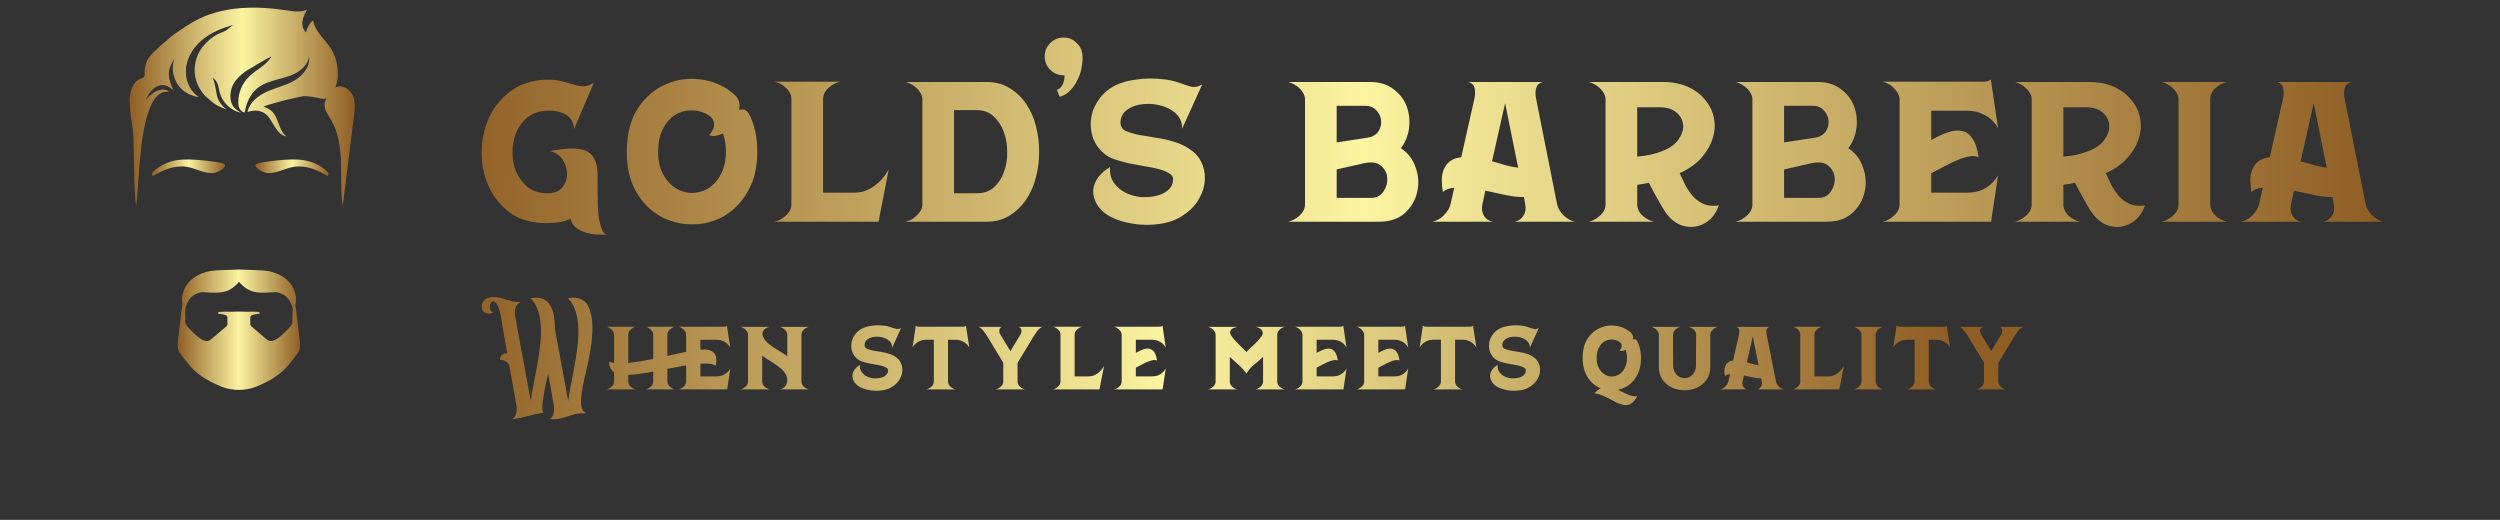 <svg width="327" height="68" viewBox="0 0 327 68" fill="none" xmlns="http://www.w3.org/2000/svg">
<rect x="0" y="0" width="327" height="68" fill="#333333" stroke="none"/>
<path d="M46.144 12.473C45.764 11.625 44.699 11.011 43.88 11.45C44.155 10.636 44.243 9.904 44.158 9.209C44.132 8.252 43.864 7.3 43.363 6.483C42.567 5.184 41.208 4.157 40.95 2.657C40.48 3.064 40.152 3.633 40.035 4.244C39.622 3.893 39.493 3.294 39.572 2.758C39.652 2.223 39.909 1.732 40.161 1.253C39.393 1.637 38.479 1.496 37.63 1.37C35.55 1.062 33.438 0.894 31.343 1.073C29.248 1.253 27.163 1.789 25.332 2.821C24.767 3.139 24.23 3.502 23.694 3.864C23.386 4.072 23.079 4.28 22.771 4.487C22.741 4.507 22.711 4.529 22.68 4.55C22.433 4.749 22.187 4.95 21.945 5.155C21.902 5.201 21.857 5.246 21.819 5.295C21.695 5.383 21.578 5.479 21.457 5.57C21.029 5.946 20.607 6.328 20.197 6.724C19.915 6.997 19.635 7.277 19.421 7.607C19.029 8.213 18.885 8.956 18.924 9.677C18.928 9.767 18.936 9.861 18.903 9.945C18.829 10.134 18.599 10.194 18.409 10.266C17.654 10.556 17.231 11.371 17.061 12.162C17.007 12.412 16.974 12.667 16.943 12.922C16.958 13.343 16.984 13.758 17.008 14.145C17.084 15.377 17.385 16.577 17.439 17.803C17.561 20.585 17.547 26.368 17.829 26.889C18.212 23.207 18.223 17.4 19.65 14.001C20.027 13.102 20.642 12.149 21.606 12.007C21.781 11.981 21.954 11.972 22.127 11.964C22.107 11.95 22.091 11.93 22.07 11.917C21.576 11.617 20.926 11.679 20.407 11.934C19.887 12.19 19.472 12.613 19.077 13.034C19.31 12.504 19.605 11.984 20.047 11.609C20.489 11.235 21.104 11.025 21.662 11.18C22.04 11.285 22.355 11.54 22.658 11.79C22.349 11.052 22.035 10.279 22.096 9.481C22.146 8.841 22.436 8.243 22.791 7.708C22.428 8.783 22.582 10.021 23.198 10.975C23.599 11.597 24.194 12.087 24.871 12.386C25.088 12.454 25.305 12.528 25.521 12.606C25.681 12.644 25.844 12.675 26.009 12.692C24.756 11.893 24.148 10.289 24.337 8.817C24.526 7.344 25.422 6.023 26.586 5.101C27.75 4.178 29.164 3.62 30.601 3.245C30.293 3.326 29.84 3.825 29.54 3.998C29.207 4.189 28.863 4.278 28.527 4.442C27.75 4.822 26.969 5.516 26.446 6.197C25.619 7.273 25.288 8.71 25.54 10.043C25.677 10.768 25.985 11.456 26.42 12.052C26.793 12.562 27.259 12.917 27.735 13.321C27.843 13.413 27.951 13.505 28.068 13.586C28.3 13.749 28.554 13.863 28.811 13.978C28.953 14.041 29.096 14.106 29.239 14.168C29.356 14.218 29.55 14.258 29.647 14.338C29.052 13.844 28.575 13.338 28.392 12.557C28.202 11.746 28.155 10.942 27.819 10.166C28.099 10.363 28.321 10.64 28.453 10.955C28.599 11.303 28.634 11.687 28.724 12.054C29.05 13.379 30.179 14.471 31.515 14.753C31.094 14.482 30.656 14.194 30.412 13.757C29.879 12.806 30.163 11.284 30.868 10.482C31.306 9.982 31.765 9.534 32.339 9.193C32.899 8.861 33.458 8.53 34.018 8.198C34.297 8.033 34.577 7.867 34.857 7.701C34.984 7.626 35.477 7.467 35.545 7.342C35.45 7.516 35.334 7.673 35.211 7.824C34.49 8.7 33.364 9.23 32.544 10.047C31.69 10.899 31.185 12.091 31.168 13.296C31.163 13.6 31.191 13.912 31.324 14.184C31.457 14.457 31.714 14.684 32.017 14.713C32.198 13.504 32.719 12.303 33.671 11.536C34.391 10.954 35.298 10.662 36.191 10.419C37.084 10.176 38.001 9.964 38.805 9.506C39.044 9.37 39.271 9.205 39.478 9.02C39.512 8.99 39.546 8.96 39.579 8.928C39.619 8.89 39.658 8.851 39.696 8.81C39.732 8.772 39.767 8.732 39.802 8.693C39.833 8.656 39.866 8.619 39.896 8.581C39.956 8.505 40.012 8.427 40.064 8.346C40.08 8.321 40.093 8.294 40.108 8.268C40.147 8.204 40.182 8.139 40.215 8.072C40.231 8.04 40.245 8.006 40.26 7.973C40.288 7.907 40.313 7.841 40.336 7.772C40.346 7.741 40.357 7.71 40.366 7.679C40.394 7.58 40.418 7.479 40.433 7.375C40.452 7.518 40.454 7.66 40.447 7.801C40.446 7.828 40.446 7.855 40.444 7.882C40.433 8.006 40.411 8.129 40.382 8.25C40.37 8.296 40.358 8.343 40.343 8.389C40.315 8.482 40.282 8.574 40.243 8.665C40.21 8.744 40.172 8.822 40.131 8.9C40.113 8.934 40.094 8.967 40.075 9.001C39.993 9.143 39.902 9.281 39.801 9.413C39.461 9.852 39.025 10.232 38.552 10.511C37.438 11.168 36.145 11.447 34.962 11.971C33.813 12.48 32.701 13.337 32.393 14.546C32.384 14.58 32.362 14.608 32.355 14.643C32.441 14.649 32.562 14.581 32.652 14.558C32.761 14.531 32.872 14.514 32.983 14.501C33.242 14.473 33.523 14.453 33.78 14.496C34.135 14.557 34.476 14.701 34.757 14.927C35.29 15.356 35.583 16.005 35.941 16.588C36.298 17.171 36.803 17.746 37.48 17.84C36.419 17.095 36.497 15.406 35.536 14.536C35.267 14.291 34.933 14.13 34.598 13.988C34.551 13.968 34.503 13.95 34.455 13.93C34.635 13.87 34.817 13.807 34.984 13.754C36.395 13.305 38.083 12.896 39.56 12.595C40.108 12.495 41.371 12.745 41.903 12.884C42.259 12.977 42.739 12.879 42.739 12.879C42.408 13.259 42.399 13.834 42.56 14.311C42.722 14.788 43.027 15.201 43.284 15.634C45.243 18.94 44.329 23.122 44.798 26.937C44.82 26.762 44.876 26.587 44.899 26.411C45.375 22.68 45.818 18.949 46.294 15.218C46.412 14.299 46.523 13.322 46.144 12.473Z" fill="url(#paint0_linear_449_31)"/>
<path d="M42.704 22.341C42.061 21.767 41.285 21.342 40.454 21.108C39.418 20.817 38.321 20.826 37.246 20.898C36.122 20.972 35.002 21.113 33.894 21.318C32.569 21.564 34.337 22.582 34.906 22.633C35.502 22.686 36.097 22.533 36.665 22.345C37.233 22.157 37.793 21.931 38.383 21.831C39.942 21.565 41.518 22.201 42.865 23.029C42.978 22.952 43.002 22.788 42.955 22.66C42.908 22.532 42.806 22.432 42.704 22.341Z" fill="url(#paint1_linear_449_31)"/>
<path d="M24.483 21.831C25.072 21.932 25.632 22.158 26.2 22.346C26.768 22.534 27.363 22.687 27.959 22.633C28.529 22.582 30.297 21.564 28.972 21.318C27.863 21.113 26.743 20.973 25.618 20.898C24.544 20.827 23.447 20.818 22.41 21.109C21.58 21.342 20.804 21.767 20.161 22.342C20.058 22.433 19.957 22.532 19.91 22.66C19.862 22.789 19.887 22.953 20 23.03C21.347 22.202 22.924 21.565 24.483 21.831Z" fill="url(#paint2_linear_449_31)"/>
<path d="M38.635 39.903C38.724 39.492 38.76 39.094 38.706 38.809C38.606 38.277 38.534 38.103 38.375 37.685C38.104 37.157 37.696 36.696 37.211 36.343C36.579 35.883 35.829 35.605 35.059 35.449C34.008 35.308 32.841 35.331 31.727 35.271C31.613 35.265 31.496 35.262 31.384 35.253C31.385 35.249 31.308 35.243 31.27 35.246C31.269 35.246 31.268 35.246 31.268 35.246C31.267 35.246 31.266 35.246 31.266 35.246C31.227 35.243 31.151 35.249 31.152 35.253C31.04 35.262 30.923 35.264 30.809 35.27C29.694 35.33 28.527 35.308 27.477 35.449C26.706 35.605 25.956 35.883 25.325 36.343C24.84 36.696 24.431 37.157 24.161 37.685C24.002 38.103 23.929 38.277 23.829 38.809C23.781 39.064 23.805 39.411 23.874 39.775C23.71 40.597 23.485 42.99 23.302 44.295C23.252 44.654 23.202 45.018 23.249 45.378C23.275 45.577 23.329 45.771 23.384 45.965C23.449 46.064 23.508 46.15 23.557 46.216C23.968 46.766 24.402 47.328 24.84 47.853C26.092 49.356 28.108 50.225 28.954 50.57C29.525 50.802 30.065 50.9 30.545 50.949C30.546 50.973 30.916 51.001 31.132 50.99C31.165 50.992 31.204 50.992 31.243 50.991C31.281 50.991 31.32 50.992 31.353 50.99C31.57 51.001 31.94 50.973 31.94 50.949C32.421 50.9 32.961 50.802 33.531 50.57C34.378 50.225 36.394 49.356 37.646 47.853C38.084 47.327 38.518 46.766 38.928 46.216C38.978 46.15 39.037 46.063 39.101 45.965C39.156 45.772 39.211 45.577 39.237 45.378C39.284 45.018 39.233 44.654 39.183 44.295C39.009 43.05 38.796 40.82 38.635 39.903ZM38.249 42.097C38.245 42.205 38.234 42.314 38.189 42.412C38.148 42.501 38.081 42.577 38.015 42.65C37.464 43.265 36.905 43.888 36.208 44.331C35.903 44.524 35.531 44.684 35.191 44.567C35.029 44.511 34.895 44.398 34.764 44.288L32.867 42.68C32.762 42.591 32.714 42.456 32.728 42.319C32.752 42.084 32.754 41.846 32.733 41.61C32.715 41.405 32.863 41.226 33.065 41.184C33.312 41.134 33.556 41.062 33.812 41.057C33.873 41.056 33.945 41.049 33.976 40.996C34.036 40.893 33.874 40.806 33.756 40.794C33.053 40.726 32.38 40.811 31.677 40.76C31.559 40.752 31.393 40.75 31.242 40.752C31.09 40.75 30.924 40.752 30.806 40.76C30.104 40.811 29.431 40.725 28.728 40.794C28.608 40.806 28.447 40.893 28.507 40.996C28.538 41.049 28.61 41.056 28.671 41.057C28.928 41.062 29.171 41.134 29.419 41.184C29.621 41.226 29.769 41.404 29.751 41.61C29.73 41.846 29.731 42.084 29.756 42.319C29.77 42.456 29.722 42.591 29.617 42.68L27.719 44.288C27.589 44.398 27.454 44.511 27.293 44.567C26.952 44.684 26.58 44.524 26.276 44.331C25.579 43.888 25.019 43.265 24.468 42.65C24.403 42.577 24.336 42.502 24.294 42.412C24.25 42.314 24.239 42.205 24.235 42.097C24.218 41.683 24.214 41.268 24.204 40.854C24.215 40.878 24.225 40.904 24.235 40.928C24.166 40.344 24.386 39.724 24.723 39.227C25.116 38.648 25.79 38.268 26.495 38.213C26.519 38.207 26.876 38.232 27.033 38.244C29.391 38.418 30.103 38.066 31.144 37.01C31.144 37.01 31.144 37.008 31.266 36.847C31.388 37.008 31.389 37.01 31.389 37.01C32.429 38.066 33.142 38.418 35.499 38.244C35.656 38.232 36.013 38.207 36.037 38.213C36.742 38.268 37.416 38.648 37.81 39.227C38.059 39.596 38.244 40.031 38.295 40.47C38.284 40.651 38.28 40.794 38.279 40.834C38.27 41.255 38.266 41.676 38.249 42.097Z" fill="url(#paint3_linear_449_31)"/>
<path d="M78.086 21.856C78.137 22.16 78.162 22.591 78.162 23.148C78.162 23.68 78.162 24.263 78.162 24.896C78.187 25.529 78.2 26.175 78.2 26.834C78.225 27.493 78.276 28.101 78.352 28.658C78.453 29.19 78.58 29.646 78.732 30.026C78.884 30.406 79.099 30.634 79.378 30.71C79.15 30.71 78.795 30.697 78.314 30.672C77.833 30.672 77.339 30.609 76.832 30.482C76.351 30.355 75.895 30.153 75.464 29.874C75.059 29.595 74.78 29.177 74.628 28.62C74.121 28.848 73.602 29 73.07 29.076C72.538 29.152 72.006 29.19 71.474 29.19C69.599 29.19 68.029 28.747 66.762 27.86C65.521 26.948 64.583 25.808 63.95 24.44C63.317 23.072 63 21.59 63 19.994C63 18.398 63.304 16.903 63.912 15.51C64.52 14.117 65.445 12.951 66.686 12.014C67.927 11.051 69.473 10.519 71.322 10.418C72.31 10.367 73.323 10.519 74.362 10.874C75.097 11.102 75.692 11.241 76.148 11.292C76.604 11.317 77.111 11.165 77.668 10.836L75.084 16.878C75.033 15.991 74.666 15.358 73.982 14.978C73.298 14.598 72.449 14.433 71.436 14.484C70.448 14.535 69.625 14.839 68.966 15.396C68.307 15.928 67.813 16.599 67.484 17.41C67.18 18.195 67.028 19.044 67.028 19.956C67.028 20.868 67.193 21.717 67.522 22.502C67.877 23.287 68.383 23.946 69.042 24.478C69.726 25.01 70.562 25.276 71.55 25.276C72.437 25.301 73.095 25.061 73.526 24.554C73.957 24.022 74.172 23.427 74.172 22.768C74.172 22.109 73.982 21.489 73.602 20.906C73.222 20.298 72.652 19.918 71.892 19.766C73.057 19.538 74.02 19.424 74.78 19.424C75.565 19.424 76.186 19.525 76.642 19.728C77.098 19.931 77.427 20.222 77.63 20.602C77.858 20.957 78.01 21.375 78.086 21.856ZM99.051 19.614C99.076 21.767 98.671 23.566 97.835 25.01C96.999 26.454 95.947 27.543 94.681 28.278C93.414 28.987 92.033 29.342 90.539 29.342C89.044 29.342 87.651 28.987 86.359 28.278C85.092 27.569 84.041 26.505 83.205 25.086C82.369 23.642 81.963 21.843 81.989 19.69C82.014 17.41 82.508 15.548 83.471 14.104C84.459 12.66 85.662 11.634 87.081 11.026C88.499 10.393 89.994 10.177 91.565 10.38C93.161 10.557 94.579 11.153 95.821 12.166C96.606 12.774 96.885 13.509 96.657 14.37C96.733 14.37 96.821 14.357 96.923 14.332C97.049 14.307 97.176 14.307 97.303 14.332C97.429 14.357 97.556 14.433 97.683 14.56C97.835 14.661 97.974 14.864 98.101 15.168C98.709 16.435 99.025 17.917 99.051 19.614ZM86.093 19.538C86.042 20.779 86.232 21.818 86.663 22.654C87.093 23.49 87.638 24.123 88.297 24.554C88.955 24.985 89.665 25.213 90.425 25.238C91.21 25.238 91.932 25.048 92.591 24.668C93.275 24.263 93.832 23.655 94.263 22.844C94.719 22.033 94.947 21.007 94.947 19.766C94.947 18.93 94.82 18.157 94.567 17.448C94.136 17.651 93.743 17.765 93.389 17.79C93.059 17.79 92.857 17.739 92.781 17.638C93.287 17.081 93.49 16.549 93.389 16.042C93.287 15.535 92.907 15.13 92.249 14.826C91.59 14.522 90.906 14.395 90.197 14.446C89.487 14.471 88.829 14.687 88.221 15.092C87.638 15.472 87.144 16.042 86.739 16.802C86.333 17.537 86.118 18.449 86.093 19.538ZM111.836 25.2C112.621 25.2 113.406 24.947 114.192 24.44C115.002 23.908 115.686 23.148 116.244 22.16L114.914 29H101.31C101.816 28.899 102.31 28.633 102.792 28.202C103.273 27.771 103.514 27.277 103.514 26.72V12.964C103.514 12.407 103.273 11.913 102.792 11.482C102.31 11.051 101.816 10.785 101.31 10.684H109.86C109.328 10.811 108.821 11.089 108.34 11.52C107.884 11.951 107.656 12.445 107.656 13.002V25.2H111.836ZM124.788 25.276H127.79C128.702 25.276 129.449 25.01 130.032 24.478C130.615 23.946 131.045 23.275 131.324 22.464C131.628 21.653 131.767 20.779 131.742 19.842C131.742 18.905 131.59 18.031 131.286 17.22C130.982 16.409 130.539 15.738 129.956 15.206C129.373 14.674 128.651 14.408 127.79 14.408H124.788V25.276ZM118.442 29C118.695 28.949 118.949 28.861 119.202 28.734C119.455 28.582 119.683 28.405 119.886 28.202C120.114 27.999 120.291 27.784 120.418 27.556C120.57 27.303 120.646 27.037 120.646 26.758V12.964C120.646 12.711 120.57 12.457 120.418 12.204C120.291 11.951 120.114 11.723 119.886 11.52C119.683 11.317 119.455 11.153 119.202 11.026C118.949 10.874 118.695 10.773 118.442 10.722H129.044C130.184 10.722 131.185 10.988 132.046 11.52C132.907 12.027 133.629 12.711 134.212 13.572C134.795 14.433 135.225 15.409 135.504 16.498C135.783 17.587 135.922 18.702 135.922 19.842C135.922 20.982 135.783 22.097 135.504 23.186C135.225 24.275 134.795 25.251 134.212 26.112C133.629 26.973 132.907 27.67 132.046 28.202C131.185 28.734 130.184 29 129.044 29H118.442ZM139.121 4.908C139.729 4.908 140.261 5.111 140.717 5.516C141.173 5.896 141.451 6.377 141.553 6.96C141.629 7.441 141.616 7.986 141.515 8.594C141.439 9.202 141.261 9.785 140.983 10.342C140.729 10.899 140.4 11.393 139.995 11.824C139.589 12.255 139.121 12.533 138.589 12.66L138.247 11.748C138.576 11.647 138.829 11.406 139.007 11.026C139.184 10.621 139.26 10.228 139.235 9.848C138.525 9.873 137.917 9.645 137.411 9.164C136.904 8.683 136.651 8.087 136.651 7.378C136.651 6.694 136.891 6.111 137.373 5.63C137.854 5.149 138.437 4.908 139.121 4.908ZM145.195 21.856C145.145 22.667 145.309 23.351 145.689 23.908C146.095 24.465 146.601 24.896 147.209 25.2C147.817 25.504 148.476 25.694 149.185 25.77C149.92 25.821 150.604 25.77 151.237 25.618C151.871 25.466 152.39 25.213 152.795 24.858C153.226 24.478 153.441 23.997 153.441 23.414C153.441 23.11 153.264 22.857 152.909 22.654C152.58 22.451 152.137 22.274 151.579 22.122C151.022 21.97 150.401 21.843 149.717 21.742C149.033 21.615 148.349 21.489 147.665 21.362C147.007 21.21 146.373 21.033 145.765 20.83C145.183 20.627 144.714 20.361 144.359 20.032C143.625 19.399 143.131 18.639 142.877 17.752C142.624 16.84 142.599 15.928 142.801 15.016C143.029 14.104 143.473 13.268 144.131 12.508C144.815 11.723 145.715 11.153 146.829 10.798C147.361 10.621 147.931 10.494 148.539 10.418C149.173 10.317 149.806 10.266 150.439 10.266C151.073 10.266 151.693 10.304 152.301 10.38C152.935 10.456 153.517 10.583 154.049 10.76C154.505 10.912 154.873 11.039 155.151 11.14C155.455 11.241 155.721 11.317 155.949 11.368C156.177 11.393 156.38 11.381 156.557 11.33C156.76 11.279 156.988 11.191 157.241 11.064L154.619 16.84C154.645 16.232 154.48 15.687 154.125 15.206C153.669 14.623 153.023 14.193 152.187 13.914C151.351 13.635 150.515 13.534 149.679 13.61C148.843 13.661 148.109 13.901 147.475 14.332C146.867 14.737 146.563 15.32 146.563 16.08C146.563 16.536 146.779 16.878 147.209 17.106C147.665 17.309 148.235 17.486 148.919 17.638C149.629 17.765 150.401 17.891 151.237 18.018C152.099 18.145 152.922 18.335 153.707 18.588C154.518 18.841 155.24 19.209 155.873 19.69C156.532 20.171 157.013 20.817 157.317 21.628C157.596 22.388 157.672 23.186 157.545 24.022C157.419 24.858 157.102 25.643 156.595 26.378C156.114 27.113 155.443 27.746 154.581 28.278C153.745 28.81 152.745 29.152 151.579 29.304C150.819 29.405 150.047 29.431 149.261 29.38C148.501 29.329 147.779 29.215 147.095 29.038C146.411 28.861 145.778 28.62 145.195 28.316C144.638 28.012 144.182 27.645 143.827 27.214C143.523 26.859 143.295 26.454 143.143 25.998C142.991 25.517 142.953 25.035 143.029 24.554C143.131 24.073 143.346 23.604 143.675 23.148C144.03 22.667 144.537 22.236 145.195 21.856ZM183.235 19.386C184.172 19.994 184.818 20.843 185.173 21.932C185.553 22.996 185.616 24.06 185.363 25.124C185.135 26.163 184.603 27.075 183.767 27.86C182.931 28.62 181.804 29 180.385 29H168.491C168.998 28.899 169.492 28.633 169.973 28.202C170.454 27.771 170.695 27.277 170.695 26.72V12.964C170.695 12.711 170.619 12.457 170.467 12.204C170.34 11.951 170.163 11.723 169.935 11.52C169.732 11.317 169.504 11.153 169.251 11.026C168.998 10.874 168.744 10.773 168.491 10.722H179.169C180.436 10.722 181.474 11.039 182.285 11.672C183.096 12.28 183.666 13.027 183.995 13.914C184.324 14.801 184.426 15.751 184.299 16.764C184.172 17.752 183.818 18.626 183.235 19.386ZM174.837 18.626L178.827 18.018C179.486 17.917 179.967 17.651 180.271 17.22C180.575 16.764 180.702 16.295 180.651 15.814C180.626 15.307 180.423 14.851 180.043 14.446C179.688 14.041 179.182 13.838 178.523 13.838H174.837V18.626ZM174.837 22.16V25.884H179.359C180.043 25.884 180.575 25.605 180.955 25.048C181.335 24.491 181.5 23.908 181.449 23.3C181.424 22.667 181.158 22.135 180.651 21.704C180.17 21.248 179.41 21.134 178.371 21.362L174.837 22.16ZM195.157 21.096C195.816 21.273 196.424 21.451 196.981 21.628C197.564 21.78 198.096 21.881 198.577 21.932L196.867 13.496L195.157 21.096ZM194.283 24.934L193.903 26.682C193.777 27.265 193.84 27.771 194.093 28.202C194.347 28.633 194.727 28.899 195.233 29H187.367C187.899 28.899 188.393 28.62 188.849 28.164C189.331 27.683 189.622 27.201 189.723 26.72L190.217 24.554C189.559 24.605 189.065 24.795 188.735 25.124C188.634 24.592 188.583 24.073 188.583 23.566C188.583 23.034 188.672 22.565 188.849 22.16C189.027 21.729 189.293 21.375 189.647 21.096C190.002 20.817 190.496 20.64 191.129 20.564L192.839 12.964C192.966 12.432 192.979 11.951 192.877 11.52C192.776 11.089 192.485 10.823 192.003 10.722H201.845C201.364 10.823 201.06 11.089 200.933 11.52C200.807 11.951 200.807 12.432 200.933 12.964C201.389 15.269 201.845 17.562 202.301 19.842C202.757 22.122 203.213 24.415 203.669 26.72C203.771 27.201 204.049 27.683 204.505 28.164C204.987 28.62 205.481 28.899 205.987 29H198.121C198.628 28.899 199.008 28.633 199.261 28.202C199.54 27.771 199.616 27.265 199.489 26.682L199.337 25.77C198.755 25.795 198.007 25.719 197.095 25.542C196.209 25.339 195.271 25.137 194.283 24.934ZM219.697 22.654C219.95 23.211 220.216 23.769 220.495 24.326C220.799 24.858 221.141 25.339 221.521 25.77C221.926 26.175 222.395 26.492 222.927 26.72C223.459 26.923 224.092 26.973 224.827 26.872C224.573 27.581 224.219 28.164 223.763 28.62C223.307 29.051 222.787 29.355 222.205 29.532C221.647 29.709 221.065 29.735 220.457 29.608C219.874 29.507 219.317 29.241 218.785 28.81C218.481 28.557 218.189 28.24 217.911 27.86C217.632 27.455 217.366 27.024 217.113 26.568C216.859 26.112 216.606 25.656 216.353 25.2C216.125 24.744 215.897 24.313 215.669 23.908C215.415 23.959 215.162 24.009 214.909 24.06C214.655 24.085 214.402 24.123 214.149 24.174V26.682C214.149 27.265 214.377 27.771 214.833 28.202C215.314 28.633 215.821 28.899 216.353 29H207.803C208.309 28.899 208.803 28.633 209.285 28.202C209.766 27.771 210.007 27.277 210.007 26.72V12.964C210.007 12.711 209.931 12.457 209.779 12.204C209.652 11.951 209.475 11.723 209.247 11.52C209.044 11.317 208.816 11.153 208.563 11.026C208.309 10.874 208.056 10.773 207.803 10.722H217.455C218.747 10.722 219.861 10.937 220.799 11.368C221.736 11.799 222.483 12.369 223.041 13.078C223.623 13.762 224.003 14.547 224.181 15.434C224.358 16.295 224.307 17.169 224.029 18.056C223.775 18.917 223.294 19.766 222.585 20.602C221.875 21.413 220.913 22.097 219.697 22.654ZM217.417 19.766C218.405 19.386 219.114 18.879 219.545 18.246C220.001 17.587 220.203 16.954 220.153 16.346C220.102 15.713 219.811 15.168 219.279 14.712C218.747 14.256 218.012 14.028 217.075 14.028H214.149V20.488C214.681 20.437 215.225 20.361 215.783 20.26C216.365 20.133 216.91 19.969 217.417 19.766ZM241.757 19.386C242.694 19.994 243.34 20.843 243.695 21.932C244.075 22.996 244.138 24.06 243.885 25.124C243.657 26.163 243.125 27.075 242.289 27.86C241.453 28.62 240.326 29 238.907 29H227.013C227.52 28.899 228.014 28.633 228.495 28.202C228.976 27.771 229.217 27.277 229.217 26.72V12.964C229.217 12.711 229.141 12.457 228.989 12.204C228.862 11.951 228.685 11.723 228.457 11.52C228.254 11.317 228.026 11.153 227.773 11.026C227.52 10.874 227.266 10.773 227.013 10.722H237.691C238.958 10.722 239.996 11.039 240.807 11.672C241.618 12.28 242.188 13.027 242.517 13.914C242.846 14.801 242.948 15.751 242.821 16.764C242.694 17.752 242.34 18.626 241.757 19.386ZM233.359 18.626L237.349 18.018C238.008 17.917 238.489 17.651 238.793 17.22C239.097 16.764 239.224 16.295 239.173 15.814C239.148 15.307 238.945 14.851 238.565 14.446C238.21 14.041 237.704 13.838 237.045 13.838H233.359V18.626ZM233.359 22.16V25.884H237.881C238.565 25.884 239.097 25.605 239.477 25.048C239.857 24.491 240.022 23.908 239.971 23.3C239.946 22.667 239.68 22.135 239.173 21.704C238.692 21.248 237.932 21.134 236.893 21.362L233.359 22.16ZM252.607 14.484V18.322C253.392 17.866 254.127 17.524 254.811 17.296C255.52 17.068 256.141 17.017 256.673 17.144C257.205 17.271 257.648 17.6 258.003 18.132C258.383 18.664 258.649 19.475 258.801 20.564C258.497 20.412 258.104 20.374 257.623 20.45C257.167 20.526 256.66 20.678 256.103 20.906C255.545 21.134 254.963 21.413 254.355 21.742C253.747 22.046 253.164 22.35 252.607 22.654V25.2H257.395C257.623 25.2 257.901 25.175 258.231 25.124C258.585 25.073 258.94 24.972 259.295 24.82C259.675 24.643 260.042 24.402 260.397 24.098C260.751 23.794 261.068 23.401 261.347 22.92L260.435 29H246.261C246.767 28.899 247.261 28.633 247.743 28.202C248.224 27.771 248.465 27.277 248.465 26.72V12.964C248.465 12.711 248.389 12.457 248.237 12.204C248.11 11.951 247.933 11.723 247.705 11.52C247.502 11.292 247.274 11.115 247.021 10.988C246.767 10.836 246.514 10.735 246.261 10.684H259.181C259.485 10.684 259.725 10.671 259.903 10.646C260.08 10.595 260.245 10.507 260.397 10.38L261.347 16.764C261.068 16.283 260.751 15.89 260.397 15.586C260.042 15.282 259.675 15.054 259.295 14.902C258.94 14.725 258.585 14.611 258.231 14.56C257.901 14.509 257.623 14.484 257.395 14.484H252.607ZM275.435 22.654C275.689 23.211 275.955 23.769 276.233 24.326C276.537 24.858 276.879 25.339 277.259 25.77C277.665 26.175 278.133 26.492 278.665 26.72C279.197 26.923 279.831 26.973 280.565 26.872C280.312 27.581 279.957 28.164 279.501 28.62C279.045 29.051 278.526 29.355 277.943 29.532C277.386 29.709 276.803 29.735 276.195 29.608C275.613 29.507 275.055 29.241 274.523 28.81C274.219 28.557 273.928 28.24 273.649 27.86C273.371 27.455 273.105 27.024 272.851 26.568C272.598 26.112 272.345 25.656 272.091 25.2C271.863 24.744 271.635 24.313 271.407 23.908C271.154 23.959 270.901 24.009 270.647 24.06C270.394 24.085 270.141 24.123 269.887 24.174V26.682C269.887 27.265 270.115 27.771 270.571 28.202C271.053 28.633 271.559 28.899 272.091 29H263.541C264.048 28.899 264.542 28.633 265.023 28.202C265.505 27.771 265.745 27.277 265.745 26.72V12.964C265.745 12.711 265.669 12.457 265.517 12.204C265.391 11.951 265.213 11.723 264.985 11.52C264.783 11.317 264.555 11.153 264.301 11.026C264.048 10.874 263.795 10.773 263.541 10.722H273.193C274.485 10.722 275.6 10.937 276.537 11.368C277.475 11.799 278.222 12.369 278.779 13.078C279.362 13.762 279.742 14.547 279.919 15.434C280.097 16.295 280.046 17.169 279.767 18.056C279.514 18.917 279.033 19.766 278.323 20.602C277.614 21.413 276.651 22.097 275.435 22.654ZM273.155 19.766C274.143 19.386 274.853 18.879 275.283 18.246C275.739 17.587 275.942 16.954 275.891 16.346C275.841 15.713 275.549 15.168 275.017 14.712C274.485 14.256 273.751 14.028 272.813 14.028H269.887V20.488C270.419 20.437 270.964 20.361 271.521 20.26C272.104 20.133 272.649 19.969 273.155 19.766ZM291.302 10.722C290.77 10.823 290.263 11.089 289.782 11.52C289.326 11.951 289.098 12.445 289.098 13.002V26.682C289.098 27.265 289.326 27.771 289.782 28.202C290.263 28.633 290.77 28.899 291.302 29H282.752C283.259 28.899 283.753 28.633 284.234 28.202C284.715 27.771 284.956 27.277 284.956 26.72V12.964C284.956 12.711 284.88 12.457 284.728 12.204C284.601 11.951 284.424 11.723 284.196 11.52C283.993 11.317 283.765 11.153 283.512 11.026C283.259 10.874 283.005 10.773 282.752 10.722H291.302ZM300.92 21.096C301.579 21.273 302.187 21.451 302.744 21.628C303.327 21.78 303.859 21.881 304.34 21.932L302.63 13.496L300.92 21.096ZM300.046 24.934L299.666 26.682C299.54 27.265 299.603 27.771 299.856 28.202C300.11 28.633 300.49 28.899 300.996 29H293.13C293.662 28.899 294.156 28.62 294.612 28.164C295.094 27.683 295.385 27.201 295.486 26.72L295.98 24.554C295.322 24.605 294.828 24.795 294.498 25.124C294.397 24.592 294.346 24.073 294.346 23.566C294.346 23.034 294.435 22.565 294.612 22.16C294.79 21.729 295.056 21.375 295.41 21.096C295.765 20.817 296.259 20.64 296.892 20.564L298.602 12.964C298.729 12.432 298.742 11.951 298.64 11.52C298.539 11.089 298.248 10.823 297.766 10.722H307.608C307.127 10.823 306.823 11.089 306.696 11.52C306.57 11.951 306.57 12.432 306.696 12.964C307.152 15.269 307.608 17.562 308.064 19.842C308.52 22.122 308.976 24.415 309.432 26.72C309.534 27.201 309.812 27.683 310.268 28.164C310.75 28.62 311.244 28.899 311.75 29H303.884C304.391 28.899 304.771 28.633 305.024 28.202C305.303 27.771 305.379 27.265 305.252 26.682L305.1 25.77C304.518 25.795 303.77 25.719 302.858 25.542C301.972 25.339 301.034 25.137 300.046 24.934Z" fill="url(#paint4_linear_449_31)"/>
<path d="M69.426 52.461C69.494 51.872 69.607 51.192 69.766 50.421C69.925 49.65 70.078 48.846 70.225 48.007C70.384 47.168 70.514 46.318 70.616 45.457C70.729 44.584 70.775 43.751 70.752 42.958C70.729 42.153 70.616 41.411 70.412 40.731C70.208 40.051 69.868 39.479 69.392 39.014C70.083 38.878 70.639 38.912 71.058 39.116C71.489 39.32 71.812 39.626 72.027 40.034C72.254 40.442 72.401 40.912 72.469 41.445C72.548 41.978 72.588 42.51 72.588 43.043L74.322 52.461C74.39 51.872 74.503 51.192 74.662 50.421C74.821 49.65 74.974 48.846 75.121 48.007C75.28 47.168 75.41 46.318 75.512 45.457C75.625 44.584 75.671 43.751 75.648 42.958C75.625 42.153 75.506 41.411 75.291 40.731C75.087 40.051 74.753 39.479 74.288 39.014C74.798 38.912 75.223 38.906 75.563 38.997C75.914 39.076 76.203 39.212 76.43 39.405C76.657 39.586 76.827 39.802 76.94 40.051C77.065 40.289 77.155 40.516 77.212 40.731C77.439 41.57 77.529 42.459 77.484 43.4C77.439 44.329 77.331 45.259 77.161 46.188C76.991 47.117 76.798 48.018 76.583 48.891C76.379 49.752 76.22 50.534 76.107 51.237C75.994 51.951 75.965 52.552 76.022 53.039C76.09 53.538 76.322 53.878 76.719 54.059C76.164 54.036 75.705 54.065 75.342 54.144C74.979 54.235 74.634 54.337 74.305 54.45C73.976 54.563 73.625 54.66 73.251 54.739C72.877 54.83 72.407 54.858 71.84 54.824C72.135 54.688 72.322 54.444 72.401 54.093C72.492 53.742 72.497 53.345 72.418 52.903L71.704 48.84C71.681 48.953 71.636 49.152 71.568 49.435C71.5 49.718 71.426 50.041 71.347 50.404C71.279 50.767 71.211 51.146 71.143 51.543C71.075 51.951 71.018 52.325 70.973 52.665C70.939 53.016 70.928 53.311 70.939 53.549C70.962 53.787 71.018 53.929 71.109 53.974C70.656 54.042 70.27 54.116 69.953 54.195C69.636 54.286 69.33 54.365 69.035 54.433C68.74 54.512 68.429 54.586 68.1 54.654C67.783 54.722 67.397 54.779 66.944 54.824C67.239 54.688 67.426 54.444 67.505 54.093C67.596 53.742 67.601 53.345 67.522 52.903L66.638 47.871C66.615 47.758 66.559 47.65 66.468 47.548C66.389 47.435 66.287 47.344 66.162 47.276C66.049 47.197 65.924 47.14 65.788 47.106C65.652 47.061 65.527 47.049 65.414 47.072C65.38 46.8 65.459 46.585 65.652 46.426C65.856 46.256 66.088 46.182 66.349 46.205C66.224 45.491 66.1 44.788 65.975 44.097C65.862 43.406 65.743 42.703 65.618 41.989C65.595 41.876 65.567 41.711 65.533 41.496C65.51 41.281 65.465 41.06 65.397 40.833C65.34 40.595 65.267 40.368 65.176 40.153C65.097 39.926 65 39.751 64.887 39.626C64.762 39.49 64.643 39.422 64.53 39.422C64.428 39.422 64.337 39.467 64.258 39.558C64.19 39.637 64.139 39.745 64.105 39.881C64.071 40.017 64.06 40.153 64.071 40.289C64.094 40.425 64.145 40.55 64.224 40.663C64.303 40.776 64.422 40.844 64.581 40.867C64.275 41.003 64.009 41.054 63.782 41.02C63.567 40.975 63.391 40.884 63.255 40.748C63.119 40.601 63.034 40.425 63 40.221C62.977 40.017 63.006 39.819 63.085 39.626C63.176 39.433 63.323 39.263 63.527 39.116C63.742 38.969 64.026 38.884 64.377 38.861C64.717 38.838 65.029 38.861 65.312 38.929C65.607 38.997 65.896 39.082 66.179 39.184C66.474 39.275 66.768 39.354 67.063 39.422C67.369 39.49 67.703 39.513 68.066 39.49C67.862 39.615 67.703 39.762 67.59 39.932C67.488 40.091 67.42 40.255 67.386 40.425C67.352 40.584 67.335 40.737 67.335 40.884C67.346 41.02 67.358 41.128 67.369 41.207C67.698 43.1 68.038 44.975 68.389 46.834C68.74 48.693 69.086 50.568 69.426 52.461ZM93.754 49.231C93.856 49.231 93.981 49.22 94.129 49.197C94.276 49.174 94.429 49.129 94.588 49.061C94.757 48.982 94.922 48.874 95.081 48.738C95.251 48.602 95.398 48.426 95.522 48.211L95.115 50.931H88.757C88.983 50.886 89.204 50.767 89.419 50.574C89.635 50.381 89.743 50.16 89.743 49.911V47.786C88.96 47.922 88.144 48.075 87.294 48.245V49.894C87.294 50.155 87.402 50.381 87.618 50.574C87.833 50.767 88.054 50.886 88.281 50.931H84.456C84.682 50.886 84.903 50.767 85.118 50.574C85.334 50.381 85.442 50.16 85.442 49.911V48.602C84.841 48.715 84.263 48.812 83.707 48.891C83.163 48.97 82.653 49.021 82.177 49.044V49.894C82.177 50.155 82.279 50.381 82.484 50.574C82.699 50.767 82.925 50.886 83.163 50.931H79.338C79.565 50.886 79.786 50.767 80.001 50.574C80.217 50.381 80.325 50.16 80.325 49.911V48.721C80.098 48.54 79.922 48.307 79.797 48.024C79.673 47.741 79.644 47.491 79.713 47.276C79.792 47.333 79.882 47.378 79.984 47.412C80.087 47.435 80.2 47.457 80.325 47.48V43.757C80.325 43.644 80.29 43.53 80.222 43.417C80.166 43.304 80.087 43.202 79.984 43.111C79.894 43.009 79.792 42.93 79.678 42.873C79.565 42.805 79.452 42.76 79.338 42.737H83.163C82.925 42.794 82.699 42.918 82.484 43.111C82.279 43.304 82.177 43.525 82.177 43.774V47.48C82.665 47.423 83.186 47.35 83.742 47.259C84.297 47.168 84.864 47.066 85.442 46.953V43.757C85.442 43.519 85.334 43.304 85.118 43.111C84.903 42.907 84.682 42.782 84.456 42.737H88.281C88.054 42.794 87.833 42.918 87.618 43.111C87.402 43.304 87.294 43.525 87.294 43.774V46.545L89.743 46.018V43.757C89.743 43.519 89.635 43.304 89.419 43.111C89.204 42.907 88.983 42.782 88.757 42.737H94.553C94.689 42.737 94.791 42.731 94.859 42.72C94.939 42.697 95.013 42.658 95.081 42.601L95.522 45.457C95.398 45.242 95.251 45.066 95.081 44.93C94.922 44.794 94.757 44.692 94.588 44.624C94.429 44.545 94.276 44.494 94.129 44.471C93.981 44.448 93.856 44.437 93.754 44.437H91.612V45.746C92.394 45.644 92.967 45.763 93.329 46.103C93.704 46.432 93.794 47.004 93.602 47.82C93.397 47.695 93.12 47.616 92.769 47.582C92.428 47.537 92.043 47.531 91.612 47.565V49.231H93.754ZM100.681 42.754C100.477 42.788 100.301 42.856 100.154 42.958C100.006 43.049 99.893 43.162 99.814 43.298C99.746 43.434 99.717 43.581 99.729 43.74C99.74 43.899 99.797 44.063 99.899 44.233C100.046 44.482 100.239 44.709 100.477 44.913C100.715 45.106 100.97 45.293 101.242 45.474C101.514 45.644 101.797 45.82 102.092 46.001C102.398 46.182 102.692 46.381 102.976 46.596V43.757C102.976 43.644 102.942 43.53 102.874 43.417C102.817 43.304 102.738 43.202 102.636 43.111C102.545 43.02 102.443 42.947 102.33 42.89C102.216 42.822 102.103 42.777 101.99 42.754H105.815C105.577 42.799 105.35 42.918 105.135 43.111C104.931 43.304 104.829 43.525 104.829 43.774V49.894C104.829 50.155 104.931 50.381 105.135 50.574C105.35 50.767 105.577 50.886 105.815 50.931H101.99C102.228 50.886 102.42 50.801 102.568 50.676C102.715 50.54 102.823 50.381 102.891 50.2C102.959 50.019 102.987 49.826 102.976 49.622C102.964 49.418 102.908 49.22 102.806 49.027C102.67 48.755 102.483 48.511 102.245 48.296C102.018 48.081 101.763 47.877 101.48 47.684C101.196 47.491 100.902 47.304 100.596 47.123C100.29 46.942 99.989 46.743 99.695 46.528V49.894C99.695 50.155 99.797 50.381 100.001 50.574C100.216 50.767 100.443 50.886 100.681 50.931H96.856C97.082 50.886 97.303 50.767 97.519 50.574C97.734 50.381 97.842 50.16 97.842 49.911V43.757C97.842 43.644 97.808 43.53 97.74 43.417C97.683 43.304 97.604 43.202 97.502 43.111C97.411 43.02 97.309 42.947 97.196 42.89C97.082 42.822 96.969 42.777 96.856 42.754H100.681ZM112.476 47.735C112.453 48.098 112.527 48.404 112.697 48.653C112.878 48.902 113.105 49.095 113.377 49.231C113.649 49.367 113.944 49.452 114.261 49.486C114.59 49.509 114.896 49.486 115.179 49.418C115.462 49.35 115.695 49.237 115.876 49.078C116.069 48.908 116.165 48.693 116.165 48.432C116.165 48.296 116.086 48.183 115.927 48.092C115.78 48.001 115.581 47.922 115.332 47.854C115.083 47.786 114.805 47.729 114.499 47.684C114.193 47.627 113.887 47.571 113.581 47.514C113.286 47.446 113.003 47.367 112.731 47.276C112.47 47.185 112.261 47.066 112.102 46.919C111.773 46.636 111.552 46.296 111.439 45.899C111.326 45.491 111.314 45.083 111.405 44.675C111.507 44.267 111.705 43.893 112 43.553C112.306 43.202 112.708 42.947 113.207 42.788C113.445 42.709 113.7 42.652 113.972 42.618C114.255 42.573 114.539 42.55 114.822 42.55C115.105 42.55 115.383 42.567 115.655 42.601C115.938 42.635 116.199 42.692 116.437 42.771C116.641 42.839 116.805 42.896 116.93 42.941C117.066 42.986 117.185 43.02 117.287 43.043C117.389 43.054 117.48 43.049 117.559 43.026C117.65 43.003 117.752 42.964 117.865 42.907L116.692 45.491C116.703 45.219 116.63 44.975 116.471 44.76C116.267 44.499 115.978 44.307 115.604 44.182C115.23 44.057 114.856 44.012 114.482 44.046C114.108 44.069 113.779 44.176 113.496 44.369C113.224 44.55 113.088 44.811 113.088 45.151C113.088 45.355 113.184 45.508 113.377 45.61C113.581 45.701 113.836 45.78 114.142 45.848C114.459 45.905 114.805 45.961 115.179 46.018C115.564 46.075 115.933 46.16 116.284 46.273C116.647 46.386 116.97 46.551 117.253 46.766C117.548 46.981 117.763 47.27 117.899 47.633C118.024 47.973 118.058 48.33 118.001 48.704C117.944 49.078 117.803 49.429 117.576 49.758C117.361 50.087 117.06 50.37 116.675 50.608C116.301 50.846 115.853 50.999 115.332 51.067C114.992 51.112 114.646 51.124 114.295 51.101C113.955 51.078 113.632 51.027 113.326 50.948C113.02 50.869 112.737 50.761 112.476 50.625C112.227 50.489 112.023 50.325 111.864 50.132C111.728 49.973 111.626 49.792 111.558 49.588C111.49 49.373 111.473 49.157 111.507 48.942C111.552 48.727 111.649 48.517 111.796 48.313C111.955 48.098 112.181 47.905 112.476 47.735ZM123.999 44.437V49.894C123.999 50.155 124.101 50.381 124.305 50.574C124.521 50.767 124.747 50.886 124.985 50.931H121.16C121.387 50.886 121.608 50.767 121.823 50.574C122.039 50.381 122.146 50.16 122.146 49.911V44.437H121.126C121.024 44.437 120.9 44.448 120.752 44.471C120.605 44.494 120.446 44.545 120.276 44.624C120.118 44.692 119.953 44.794 119.783 44.93C119.625 45.066 119.483 45.242 119.358 45.457L119.783 42.601C119.863 42.658 119.936 42.697 120.004 42.72C120.084 42.731 120.191 42.737 120.327 42.737H125.801C125.949 42.737 126.056 42.731 126.124 42.72C126.204 42.697 126.277 42.658 126.345 42.601L126.787 45.457C126.663 45.242 126.515 45.066 126.345 44.93C126.187 44.794 126.022 44.692 125.852 44.624C125.694 44.545 125.535 44.494 125.376 44.471C125.229 44.448 125.104 44.437 125.002 44.437H123.999ZM131.106 42.754C130.902 42.799 130.772 42.924 130.715 43.128C130.67 43.332 130.726 43.564 130.885 43.825L132.16 45.933L133.435 43.825C133.594 43.564 133.645 43.332 133.588 43.128C133.531 42.924 133.407 42.799 133.214 42.754H136.393C136.246 42.777 136.093 42.862 135.934 43.009C135.787 43.145 135.645 43.315 135.509 43.519C135.373 43.712 135.243 43.916 135.118 44.131C134.993 44.335 134.88 44.522 134.778 44.692L133.095 47.463V49.894C133.095 50.155 133.197 50.381 133.401 50.574C133.616 50.767 133.837 50.886 134.064 50.931H130.239C130.466 50.886 130.687 50.767 130.902 50.574C131.117 50.381 131.225 50.16 131.225 49.911V47.446L129.559 44.692C129.457 44.522 129.344 44.335 129.219 44.131C129.094 43.916 128.958 43.712 128.811 43.519C128.675 43.315 128.533 43.145 128.386 43.009C128.239 42.862 128.091 42.777 127.944 42.754H131.106ZM142.434 49.231C142.785 49.231 143.136 49.118 143.488 48.891C143.85 48.653 144.156 48.313 144.406 47.871L143.811 50.931H137.725C137.951 50.886 138.172 50.767 138.388 50.574C138.603 50.381 138.711 50.16 138.711 49.911V43.757C138.711 43.508 138.603 43.287 138.388 43.094C138.172 42.901 137.951 42.782 137.725 42.737H141.55C141.312 42.794 141.085 42.918 140.87 43.111C140.666 43.304 140.564 43.525 140.564 43.774V49.231H142.434ZM148.568 44.437V46.154C148.92 45.95 149.248 45.797 149.554 45.695C149.872 45.593 150.149 45.57 150.387 45.627C150.625 45.684 150.824 45.831 150.982 46.069C151.152 46.307 151.271 46.67 151.339 47.157C151.203 47.089 151.028 47.072 150.812 47.106C150.608 47.14 150.382 47.208 150.132 47.31C149.883 47.412 149.622 47.537 149.35 47.684C149.078 47.82 148.818 47.956 148.568 48.092V49.231H150.71C150.812 49.231 150.937 49.22 151.084 49.197C151.243 49.174 151.402 49.129 151.56 49.061C151.73 48.982 151.895 48.874 152.053 48.738C152.212 48.602 152.354 48.426 152.478 48.211L152.07 50.931H145.729C145.956 50.886 146.177 50.767 146.392 50.574C146.608 50.381 146.715 50.16 146.715 49.911V43.757C146.715 43.644 146.681 43.53 146.613 43.417C146.557 43.304 146.477 43.202 146.375 43.111C146.285 43.009 146.183 42.93 146.069 42.873C145.956 42.805 145.843 42.76 145.729 42.737H151.509C151.645 42.737 151.753 42.731 151.832 42.72C151.912 42.697 151.985 42.658 152.053 42.601L152.478 45.457C152.354 45.242 152.212 45.066 152.053 44.93C151.895 44.794 151.73 44.692 151.56 44.624C151.402 44.545 151.243 44.494 151.084 44.471C150.937 44.448 150.812 44.437 150.71 44.437H148.568ZM168.049 42.754C167.823 42.799 167.602 42.918 167.386 43.111C167.171 43.304 167.063 43.519 167.063 43.757V49.911C167.063 50.16 167.171 50.381 167.386 50.574C167.602 50.767 167.823 50.886 168.049 50.931H164.224C164.451 50.886 164.672 50.767 164.887 50.574C165.103 50.381 165.21 50.155 165.21 49.894V46.681C164.848 47.021 164.462 47.355 164.054 47.684C163.646 48.013 163.306 48.404 163.034 48.857C162.694 48.392 162.337 48.001 161.963 47.684C161.589 47.355 161.221 47.021 160.858 46.681V49.894C160.858 50.155 160.96 50.381 161.164 50.574C161.38 50.767 161.606 50.886 161.844 50.931H158.019C158.246 50.886 158.467 50.767 158.682 50.574C158.898 50.381 159.005 50.16 159.005 49.911V43.757C159.005 43.644 158.971 43.53 158.903 43.417C158.847 43.304 158.767 43.202 158.665 43.111C158.575 43.02 158.473 42.947 158.359 42.89C158.246 42.822 158.133 42.777 158.019 42.754H161.844C161.686 42.788 161.533 42.833 161.385 42.89C161.249 42.947 161.136 43.02 161.045 43.111C160.966 43.202 160.915 43.309 160.892 43.434C160.881 43.559 160.926 43.7 161.028 43.859C161.13 44.029 161.261 44.205 161.419 44.386C161.578 44.567 161.748 44.749 161.929 44.93C162.111 45.111 162.298 45.298 162.49 45.491C162.683 45.672 162.864 45.854 163.034 46.035C163.363 45.684 163.709 45.349 164.071 45.032C164.434 44.703 164.763 44.335 165.057 43.927C165.148 43.757 165.182 43.61 165.159 43.485C165.148 43.349 165.097 43.23 165.006 43.128C164.916 43.026 164.797 42.947 164.649 42.89C164.513 42.822 164.372 42.777 164.224 42.754H168.049ZM172.216 44.437V46.154C172.568 45.95 172.896 45.797 173.202 45.695C173.52 45.593 173.797 45.57 174.035 45.627C174.273 45.684 174.472 45.831 174.63 46.069C174.8 46.307 174.919 46.67 174.987 47.157C174.851 47.089 174.676 47.072 174.46 47.106C174.256 47.14 174.03 47.208 173.78 47.31C173.531 47.412 173.27 47.537 172.998 47.684C172.726 47.82 172.466 47.956 172.216 48.092V49.231H174.358C174.46 49.231 174.585 49.22 174.732 49.197C174.891 49.174 175.05 49.129 175.208 49.061C175.378 48.982 175.543 48.874 175.701 48.738C175.86 48.602 176.002 48.426 176.126 48.211L175.718 50.931H169.377C169.604 50.886 169.825 50.767 170.04 50.574C170.256 50.381 170.363 50.16 170.363 49.911V43.757C170.363 43.644 170.329 43.53 170.261 43.417C170.205 43.304 170.125 43.202 170.023 43.111C169.933 43.009 169.831 42.93 169.717 42.873C169.604 42.805 169.491 42.76 169.377 42.737H175.157C175.293 42.737 175.401 42.731 175.48 42.72C175.56 42.697 175.633 42.658 175.701 42.601L176.126 45.457C176.002 45.242 175.86 45.066 175.701 44.93C175.543 44.794 175.378 44.692 175.208 44.624C175.05 44.545 174.891 44.494 174.732 44.471C174.585 44.448 174.46 44.437 174.358 44.437H172.216ZM180.287 44.437V46.154C180.639 45.95 180.967 45.797 181.273 45.695C181.591 45.593 181.868 45.57 182.106 45.627C182.344 45.684 182.543 45.831 182.701 46.069C182.871 46.307 182.99 46.67 183.058 47.157C182.922 47.089 182.747 47.072 182.531 47.106C182.327 47.14 182.101 47.208 181.851 47.31C181.602 47.412 181.341 47.537 181.069 47.684C180.797 47.82 180.537 47.956 180.287 48.092V49.231H182.429C182.531 49.231 182.656 49.22 182.803 49.197C182.962 49.174 183.121 49.129 183.279 49.061C183.449 48.982 183.614 48.874 183.772 48.738C183.931 48.602 184.073 48.426 184.197 48.211L183.789 50.931H177.448C177.675 50.886 177.896 50.767 178.111 50.574C178.327 50.381 178.434 50.16 178.434 49.911V43.757C178.434 43.644 178.4 43.53 178.332 43.417C178.276 43.304 178.196 43.202 178.094 43.111C178.004 43.009 177.902 42.93 177.788 42.873C177.675 42.805 177.562 42.76 177.448 42.737H183.228C183.364 42.737 183.472 42.731 183.551 42.72C183.631 42.697 183.704 42.658 183.772 42.601L184.197 45.457C184.073 45.242 183.931 45.066 183.772 44.93C183.614 44.794 183.449 44.692 183.279 44.624C183.121 44.545 182.962 44.494 182.803 44.471C182.656 44.448 182.531 44.437 182.429 44.437H180.287ZM190.326 44.437V49.894C190.326 50.155 190.428 50.381 190.632 50.574C190.847 50.767 191.074 50.886 191.312 50.931H187.487C187.714 50.886 187.935 50.767 188.15 50.574C188.365 50.381 188.473 50.16 188.473 49.911V44.437H187.453C187.351 44.437 187.226 44.448 187.079 44.471C186.932 44.494 186.773 44.545 186.603 44.624C186.444 44.692 186.28 44.794 186.11 44.93C185.951 45.066 185.81 45.242 185.685 45.457L186.11 42.601C186.189 42.658 186.263 42.697 186.331 42.72C186.41 42.731 186.518 42.737 186.654 42.737H192.128C192.275 42.737 192.383 42.731 192.451 42.72C192.53 42.697 192.604 42.658 192.672 42.601L193.114 45.457C192.989 45.242 192.842 45.066 192.672 44.93C192.513 44.794 192.349 44.692 192.179 44.624C192.02 44.545 191.862 44.494 191.703 44.471C191.556 44.448 191.431 44.437 191.329 44.437H190.326ZM195.891 47.735C195.868 48.098 195.942 48.404 196.112 48.653C196.293 48.902 196.52 49.095 196.792 49.231C197.064 49.367 197.358 49.452 197.676 49.486C198.004 49.509 198.31 49.486 198.594 49.418C198.877 49.35 199.109 49.237 199.291 49.078C199.483 48.908 199.58 48.693 199.58 48.432C199.58 48.296 199.5 48.183 199.342 48.092C199.194 48.001 198.996 47.922 198.747 47.854C198.497 47.786 198.22 47.729 197.914 47.684C197.608 47.627 197.302 47.571 196.996 47.514C196.701 47.446 196.418 47.367 196.146 47.276C195.885 47.185 195.675 47.066 195.517 46.919C195.188 46.636 194.967 46.296 194.854 45.899C194.74 45.491 194.729 45.083 194.82 44.675C194.922 44.267 195.12 43.893 195.415 43.553C195.721 43.202 196.123 42.947 196.622 42.788C196.86 42.709 197.115 42.652 197.387 42.618C197.67 42.573 197.953 42.55 198.237 42.55C198.52 42.55 198.798 42.567 199.07 42.601C199.353 42.635 199.614 42.692 199.852 42.771C200.056 42.839 200.22 42.896 200.345 42.941C200.481 42.986 200.6 43.02 200.702 43.043C200.804 43.054 200.894 43.049 200.974 43.026C201.064 43.003 201.166 42.964 201.28 42.907L200.107 45.491C200.118 45.219 200.044 44.975 199.886 44.76C199.682 44.499 199.393 44.307 199.019 44.182C198.645 44.057 198.271 44.012 197.897 44.046C197.523 44.069 197.194 44.176 196.911 44.369C196.639 44.55 196.503 44.811 196.503 45.151C196.503 45.355 196.599 45.508 196.792 45.61C196.996 45.701 197.251 45.78 197.557 45.848C197.874 45.905 198.22 45.961 198.594 46.018C198.979 46.075 199.347 46.16 199.699 46.273C200.061 46.386 200.384 46.551 200.668 46.766C200.962 46.981 201.178 47.27 201.314 47.633C201.438 47.973 201.472 48.33 201.416 48.704C201.359 49.078 201.217 49.429 200.991 49.758C200.775 50.087 200.475 50.37 200.09 50.608C199.716 50.846 199.268 50.999 198.747 51.067C198.407 51.112 198.061 51.124 197.71 51.101C197.37 51.078 197.047 51.027 196.741 50.948C196.435 50.869 196.151 50.761 195.891 50.625C195.641 50.489 195.437 50.325 195.279 50.132C195.143 49.973 195.041 49.792 194.973 49.588C194.905 49.373 194.888 49.157 194.922 48.942C194.967 48.727 195.063 48.517 195.211 48.313C195.369 48.098 195.596 47.905 195.891 47.735ZM211.634 50.999C211.872 51.101 212.104 51.209 212.331 51.322C212.557 51.447 212.773 51.549 212.977 51.628C213.192 51.719 213.396 51.781 213.589 51.815C213.793 51.849 213.985 51.838 214.167 51.781C213.974 52.166 213.77 52.45 213.555 52.631C213.351 52.812 213.135 52.926 212.909 52.971C212.682 53.016 212.438 52.999 212.178 52.92C211.928 52.852 211.668 52.756 211.396 52.631C211.169 52.518 210.931 52.393 210.682 52.257C210.444 52.132 210.2 52.008 209.951 51.883C209.713 51.77 209.475 51.673 209.237 51.594C208.999 51.515 208.772 51.464 208.557 51.441C208.795 51.158 209.067 50.942 209.373 50.795C209.044 50.659 208.732 50.472 208.438 50.234C208.154 49.996 207.905 49.713 207.69 49.384C207.474 49.044 207.304 48.659 207.18 48.228C207.066 47.786 207.01 47.299 207.01 46.766C207.021 45.746 207.242 44.913 207.673 44.267C208.115 43.621 208.653 43.162 209.288 42.89C209.922 42.607 210.591 42.51 211.294 42.601C212.008 42.68 212.642 42.947 213.198 43.4C213.549 43.672 213.674 44.001 213.572 44.386C213.606 44.386 213.645 44.38 213.691 44.369C213.747 44.358 213.804 44.358 213.861 44.369C213.917 44.38 213.974 44.414 214.031 44.471C214.099 44.516 214.161 44.607 214.218 44.743C214.49 45.31 214.631 45.973 214.643 46.732C214.654 47.355 214.58 47.911 214.422 48.398C214.263 48.885 214.042 49.31 213.759 49.673C213.487 50.024 213.164 50.313 212.79 50.54C212.427 50.755 212.042 50.908 211.634 50.999ZM208.846 46.698C208.823 47.253 208.908 47.718 209.101 48.092C209.293 48.466 209.537 48.749 209.832 48.942C210.126 49.135 210.444 49.237 210.784 49.248C211.135 49.248 211.458 49.163 211.753 48.993C212.059 48.812 212.308 48.54 212.501 48.177C212.705 47.814 212.807 47.355 212.807 46.8C212.807 46.426 212.75 46.08 212.637 45.763C212.444 45.854 212.268 45.905 212.11 45.916C211.962 45.916 211.872 45.893 211.838 45.848C212.064 45.599 212.155 45.361 212.11 45.134C212.064 44.907 211.894 44.726 211.6 44.59C211.305 44.454 210.999 44.397 210.682 44.42C210.364 44.431 210.07 44.528 209.798 44.709C209.537 44.879 209.316 45.134 209.135 45.474C208.953 45.803 208.857 46.211 208.846 46.698ZM216.979 47.956V43.757C216.979 43.644 216.945 43.53 216.877 43.417C216.82 43.304 216.741 43.202 216.639 43.111C216.548 43.02 216.446 42.947 216.333 42.89C216.22 42.822 216.106 42.777 215.993 42.754H219.818C219.58 42.799 219.353 42.918 219.138 43.111C218.934 43.304 218.832 43.525 218.832 43.774C218.832 44.454 218.832 45.117 218.832 45.763C218.843 46.398 218.849 47.055 218.849 47.735C218.849 48.12 218.923 48.438 219.07 48.687C219.217 48.936 219.399 49.129 219.614 49.265C219.841 49.39 220.084 49.452 220.345 49.452C220.606 49.452 220.844 49.39 221.059 49.265C221.286 49.129 221.473 48.936 221.62 48.687C221.767 48.426 221.841 48.109 221.841 47.735C221.841 47.055 221.841 46.398 221.841 45.763C221.852 45.117 221.858 44.454 221.858 43.774C221.858 43.525 221.75 43.304 221.535 43.111C221.32 42.918 221.099 42.799 220.872 42.754H224.697C224.584 42.777 224.47 42.822 224.357 42.89C224.244 42.947 224.136 43.02 224.034 43.111C223.943 43.202 223.864 43.304 223.796 43.417C223.739 43.53 223.711 43.644 223.711 43.757V47.956C223.711 48.647 223.541 49.225 223.201 49.69C222.872 50.143 222.459 50.483 221.96 50.71C221.461 50.937 220.923 51.05 220.345 51.05C219.767 51.05 219.229 50.937 218.73 50.71C218.231 50.483 217.812 50.143 217.472 49.69C217.143 49.225 216.979 48.647 216.979 47.956ZM228.495 47.395C228.79 47.474 229.062 47.554 229.311 47.633C229.572 47.701 229.81 47.746 230.025 47.769L229.26 43.995L228.495 47.395ZM228.104 49.112L227.934 49.894C227.878 50.155 227.906 50.381 228.019 50.574C228.133 50.767 228.303 50.886 228.529 50.931H225.01C225.248 50.886 225.469 50.761 225.673 50.557C225.889 50.342 226.019 50.126 226.064 49.911L226.285 48.942C225.991 48.965 225.77 49.05 225.622 49.197C225.577 48.959 225.554 48.727 225.554 48.5C225.554 48.262 225.594 48.052 225.673 47.871C225.753 47.678 225.872 47.52 226.03 47.395C226.189 47.27 226.41 47.191 226.693 47.157L227.458 43.757C227.515 43.519 227.521 43.304 227.475 43.111C227.43 42.918 227.3 42.799 227.084 42.754H231.487C231.272 42.799 231.136 42.918 231.079 43.111C231.023 43.304 231.023 43.519 231.079 43.757C231.283 44.788 231.487 45.814 231.691 46.834C231.895 47.854 232.099 48.88 232.303 49.911C232.349 50.126 232.473 50.342 232.677 50.557C232.893 50.761 233.114 50.886 233.34 50.931H229.821C230.048 50.886 230.218 50.767 230.331 50.574C230.456 50.381 230.49 50.155 230.433 49.894L230.365 49.486C230.105 49.497 229.77 49.463 229.362 49.384C228.966 49.293 228.546 49.203 228.104 49.112ZM239.201 49.231C239.553 49.231 239.904 49.118 240.255 48.891C240.618 48.653 240.924 48.313 241.173 47.871L240.578 50.931H234.492C234.719 50.886 234.94 50.767 235.155 50.574C235.371 50.381 235.478 50.16 235.478 49.911V43.757C235.478 43.508 235.371 43.287 235.155 43.094C234.94 42.901 234.719 42.782 234.492 42.737H238.317C238.079 42.794 237.853 42.918 237.637 43.111C237.433 43.304 237.331 43.525 237.331 43.774V49.231H239.201ZM246.322 42.754C246.084 42.799 245.857 42.918 245.642 43.111C245.438 43.304 245.336 43.525 245.336 43.774V49.894C245.336 50.155 245.438 50.381 245.642 50.574C245.857 50.767 246.084 50.886 246.322 50.931H242.497C242.723 50.886 242.944 50.767 243.16 50.574C243.375 50.381 243.483 50.16 243.483 49.911V43.757C243.483 43.644 243.449 43.53 243.381 43.417C243.324 43.304 243.245 43.202 243.143 43.111C243.052 43.02 242.95 42.947 242.837 42.89C242.723 42.822 242.61 42.777 242.497 42.754H246.322ZM252.287 44.437V49.894C252.287 50.155 252.389 50.381 252.593 50.574C252.808 50.767 253.035 50.886 253.273 50.931H249.448C249.674 50.886 249.895 50.767 250.111 50.574C250.326 50.381 250.434 50.16 250.434 49.911V44.437H249.414C249.312 44.437 249.187 44.448 249.04 44.471C248.892 44.494 248.734 44.545 248.564 44.624C248.405 44.692 248.241 44.794 248.071 44.93C247.912 45.066 247.77 45.242 247.646 45.457L248.071 42.601C248.15 42.658 248.224 42.697 248.292 42.72C248.371 42.731 248.479 42.737 248.615 42.737H254.089C254.236 42.737 254.344 42.731 254.412 42.72C254.491 42.697 254.565 42.658 254.633 42.601L255.075 45.457C254.95 45.242 254.803 45.066 254.633 44.93C254.474 44.794 254.31 44.692 254.14 44.624C253.981 44.545 253.822 44.494 253.664 44.471C253.516 44.448 253.392 44.437 253.29 44.437H252.287ZM259.393 42.754C259.189 42.799 259.059 42.924 259.002 43.128C258.957 43.332 259.014 43.564 259.172 43.825L260.447 45.933L261.722 43.825C261.881 43.564 261.932 43.332 261.875 43.128C261.819 42.924 261.694 42.799 261.501 42.754H264.68C264.533 42.777 264.38 42.862 264.221 43.009C264.074 43.145 263.932 43.315 263.796 43.519C263.66 43.712 263.53 43.916 263.405 44.131C263.281 44.335 263.167 44.522 263.065 44.692L261.382 47.463V49.894C261.382 50.155 261.484 50.381 261.688 50.574C261.904 50.767 262.125 50.886 262.351 50.931H258.526C258.753 50.886 258.974 50.767 259.189 50.574C259.405 50.381 259.512 50.16 259.512 49.911V47.446L257.846 44.692C257.744 44.522 257.631 44.335 257.506 44.131C257.382 43.916 257.246 43.712 257.098 43.519C256.962 43.315 256.821 43.145 256.673 43.009C256.526 42.862 256.379 42.777 256.231 42.754H259.393Z" fill="url(#paint5_linear_449_31)"/>
<defs>
<linearGradient id="paint0_linear_449_31" x1="16.943" y1="1" x2="46.406" y2="1" gradientUnits="userSpaceOnUse">
<stop stop-color="#8F5E25"/>
<stop offset="0.5" stop-color="#FBF4A1"/>
<stop offset="1" stop-color="#8F5E25"/>
</linearGradient>
<linearGradient id="paint1_linear_449_31" x1="33.412" y1="20.856" x2="42.978" y2="20.856" gradientUnits="userSpaceOnUse">
<stop stop-color="#8F5E25"/>
<stop offset="0.5" stop-color="#FBF4A1"/>
<stop offset="1" stop-color="#8F5E25"/>
</linearGradient>
<linearGradient id="paint2_linear_449_31" x1="19.887" y1="20.856" x2="29.453" y2="20.856" gradientUnits="userSpaceOnUse">
<stop stop-color="#8F5E25"/>
<stop offset="0.5" stop-color="#FBF4A1"/>
<stop offset="1" stop-color="#8F5E25"/>
</linearGradient>
<linearGradient id="paint3_linear_449_31" x1="23.23" y1="35.245" x2="39.255" y2="35.245" gradientUnits="userSpaceOnUse">
<stop stop-color="#8F5E25"/>
<stop offset="0.5" stop-color="#FBF4A1"/>
<stop offset="1" stop-color="#8F5E25"/>
</linearGradient>
<linearGradient id="paint4_linear_449_31" x1="58.534" y1="21.434" x2="310.623" y2="20.642" gradientUnits="userSpaceOnUse">
<stop stop-color="#8F5E25"/>
<stop offset="0.474" stop-color="#FBF4A1"/>
<stop offset="1" stop-color="#8F5E25"/>
</linearGradient>
<linearGradient id="paint5_linear_449_31" x1="59.541" y1="48.084" x2="254.765" y2="47.081" gradientUnits="userSpaceOnUse">
<stop stop-color="#8F5E25"/>
<stop offset="0.474" stop-color="#FBF4A1"/>
<stop offset="1" stop-color="#8F5E25"/>
</linearGradient>
</defs>
</svg>
